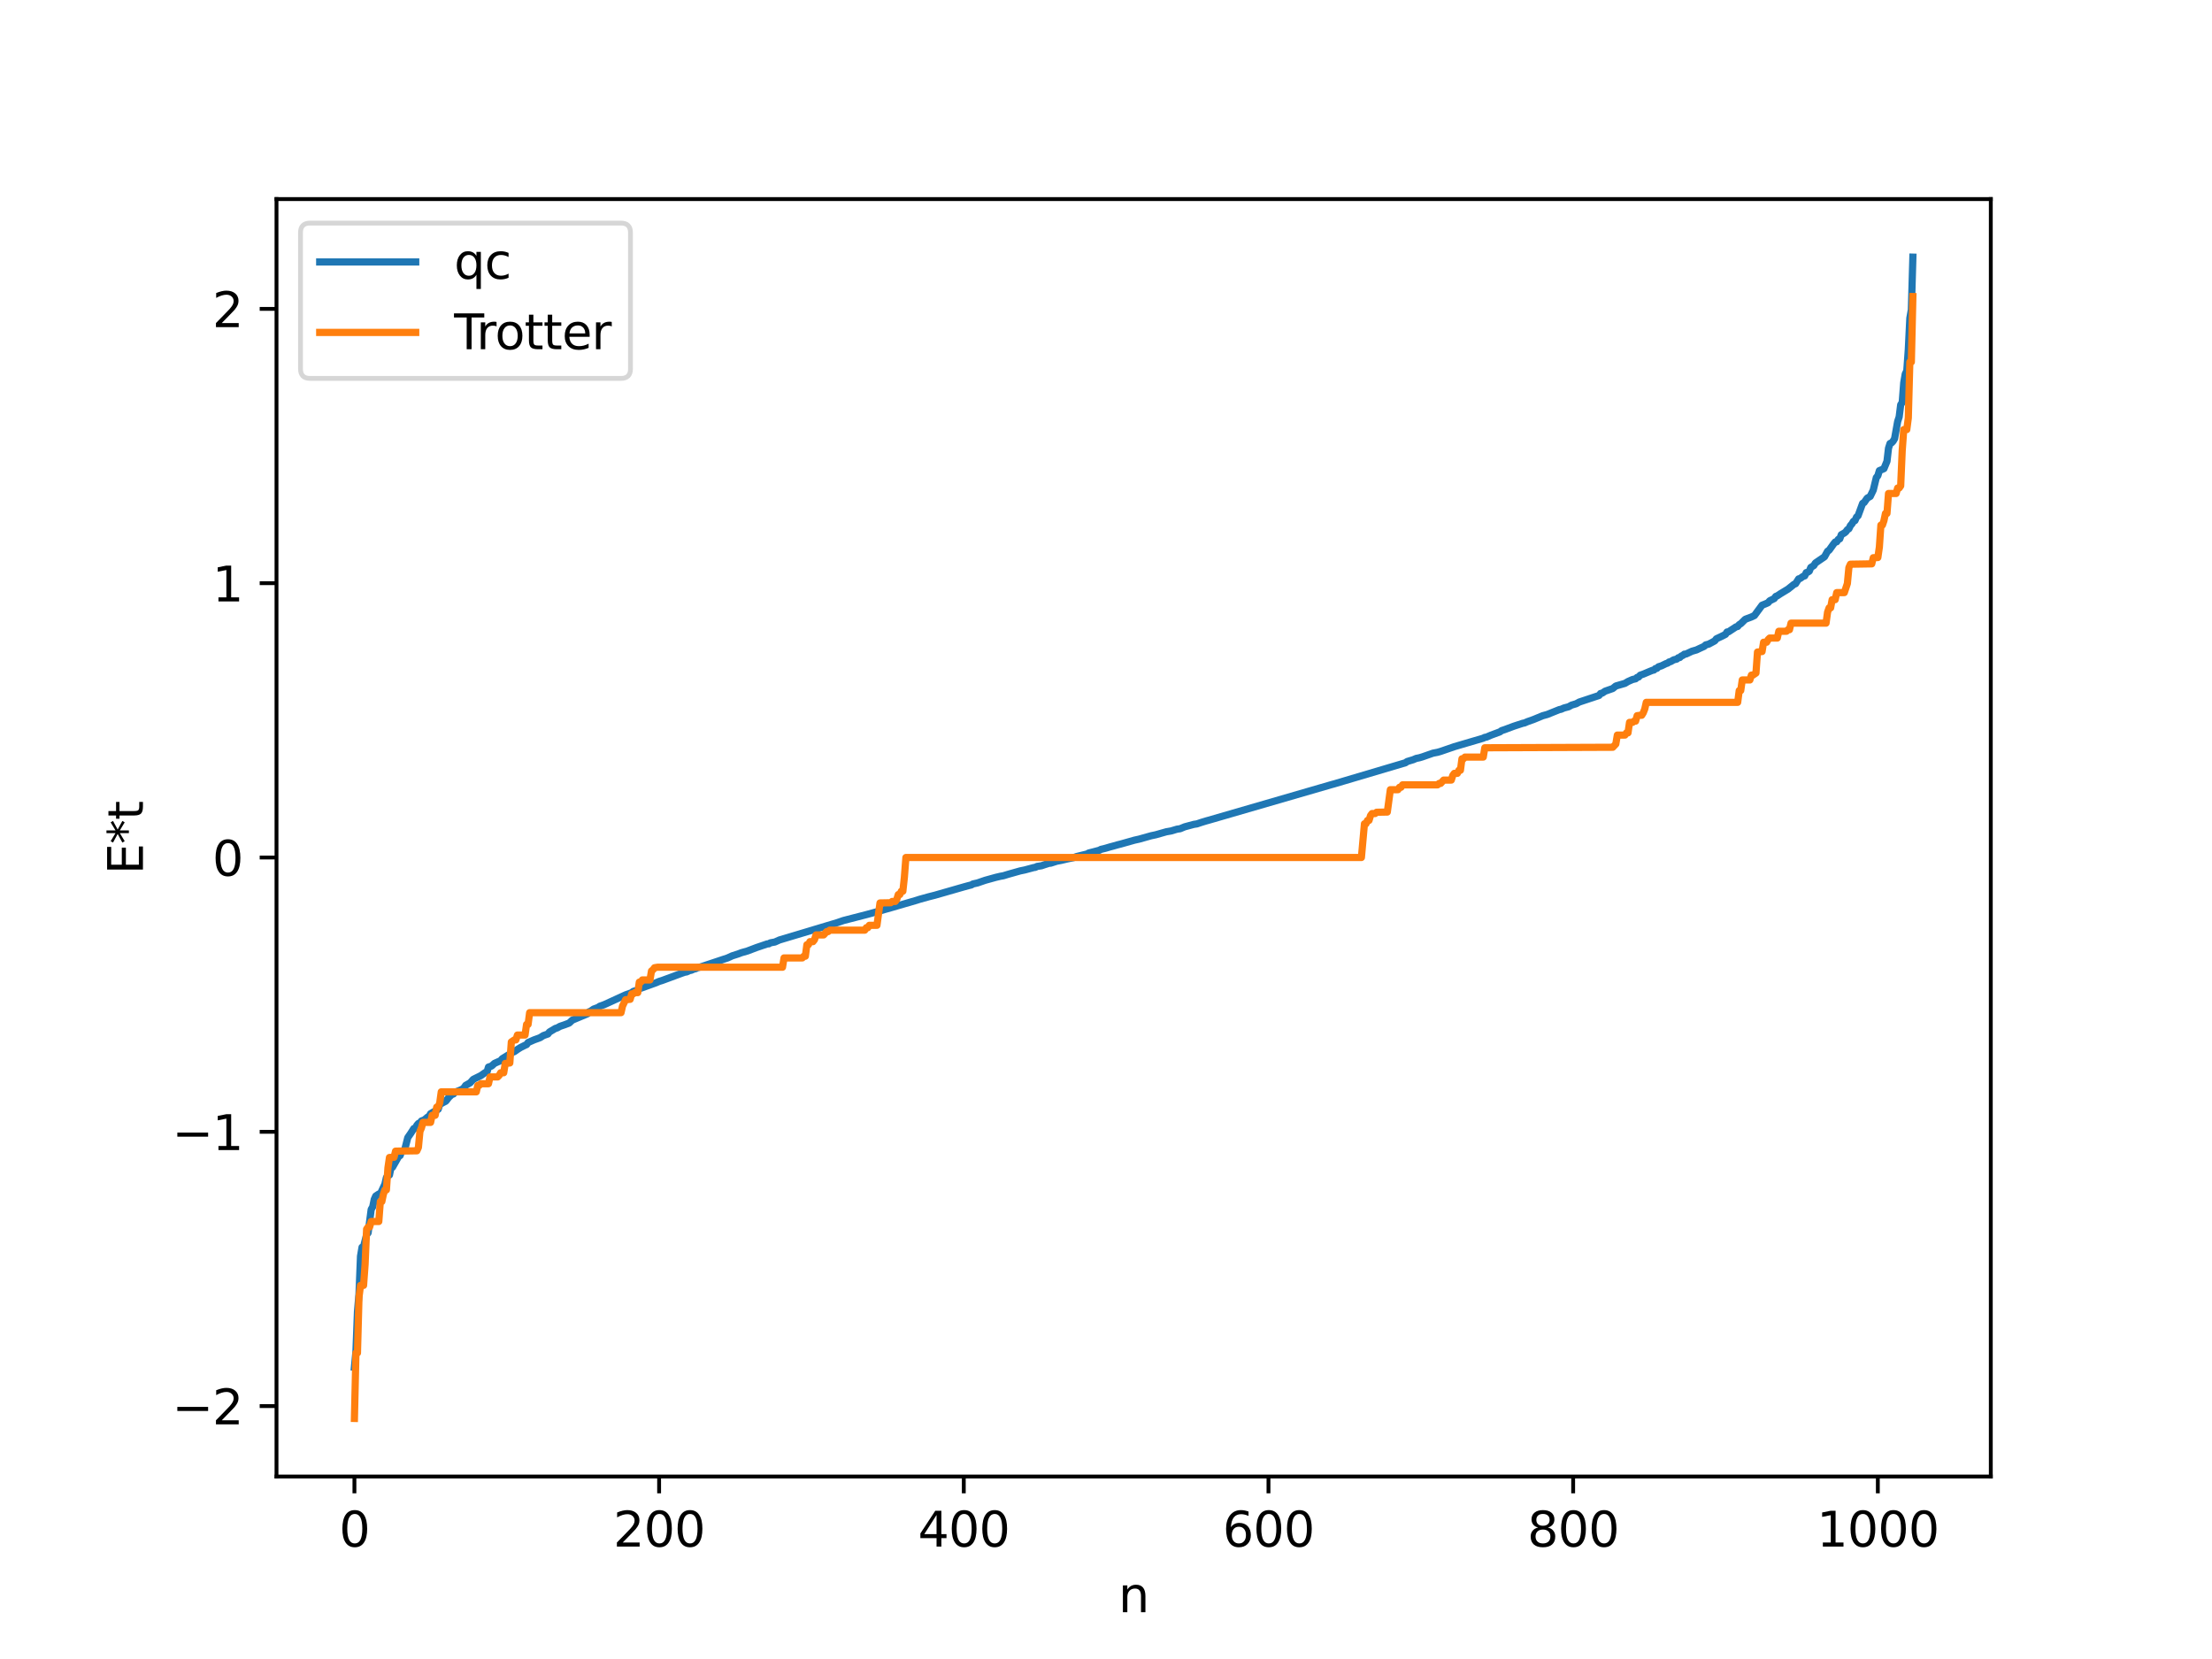 <?xml version="1.0" encoding="utf-8" standalone="no"?>
<!DOCTYPE svg PUBLIC "-//W3C//DTD SVG 1.1//EN"
  "http://www.w3.org/Graphics/SVG/1.1/DTD/svg11.dtd">
<svg xmlns:xlink="http://www.w3.org/1999/xlink" width="460.8pt" height="345.6pt" viewBox="0 0 460.8 345.6" xmlns="http://www.w3.org/2000/svg" version="1.1">
 <defs>
  <style type="text/css">*{stroke-linejoin: round; stroke-linecap: butt}</style>
 </defs>
 <g id="figure_1">
  <g id="patch_1">
   <path d="M 0 345.6 
L 460.8 345.6 
L 460.8 0 
L 0 0 
z
" style="fill: #ffffff"/>
  </g>
  <g id="axes_1">
   <g id="patch_2">
    <path d="M 57.6 307.584 
L 414.72 307.584 
L 414.72 41.472 
L 57.6 41.472 
z
" style="fill: #ffffff"/>
   </g>
   <g id="matplotlib.axis_1">
    <g id="xtick_1">
     <g id="line2d_1">
      <defs>
       <path id="mc50a87d781" d="M 0 0 
L 0 3.5 
" style="stroke: #000000; stroke-width: 0.8"/>
      </defs>
      <g>
       <use xlink:href="#mc50a87d781" x="73.833" y="307.584" style="stroke: #000000; stroke-width: 0.8"/>
      </g>
     </g>
     <g id="text_1">
      <!-- 0 -->
      <g transform="translate(70.651 322.182) scale(0.1 -0.1)">
       <defs>
        <path id="DejaVuSans-30" d="M 2034 4250 
Q 1547 4250 1301 3770 
Q 1056 3291 1056 2328 
Q 1056 1369 1301 889 
Q 1547 409 2034 409 
Q 2525 409 2770 889 
Q 3016 1369 3016 2328 
Q 3016 3291 2770 3770 
Q 2525 4250 2034 4250 
z
M 2034 4750 
Q 2819 4750 3233 4129 
Q 3647 3509 3647 2328 
Q 3647 1150 3233 529 
Q 2819 -91 2034 -91 
Q 1250 -91 836 529 
Q 422 1150 422 2328 
Q 422 3509 836 4129 
Q 1250 4750 2034 4750 
z
" transform="scale(0.016)"/>
       </defs>
       <use xlink:href="#DejaVuSans-30"/>
      </g>
     </g>
    </g>
    <g id="xtick_2">
     <g id="line2d_2">
      <g>
       <use xlink:href="#mc50a87d781" x="137.304" y="307.584" style="stroke: #000000; stroke-width: 0.8"/>
      </g>
     </g>
     <g id="text_2">
      <!-- 200 -->
      <g transform="translate(127.76 322.182) scale(0.1 -0.1)">
       <defs>
        <path id="DejaVuSans-32" d="M 1228 531 
L 3431 531 
L 3431 0 
L 469 0 
L 469 531 
Q 828 903 1448 1529 
Q 2069 2156 2228 2338 
Q 2531 2678 2651 2914 
Q 2772 3150 2772 3378 
Q 2772 3750 2511 3984 
Q 2250 4219 1831 4219 
Q 1534 4219 1204 4116 
Q 875 4013 500 3803 
L 500 4441 
Q 881 4594 1212 4672 
Q 1544 4750 1819 4750 
Q 2544 4750 2975 4387 
Q 3406 4025 3406 3419 
Q 3406 3131 3298 2873 
Q 3191 2616 2906 2266 
Q 2828 2175 2409 1742 
Q 1991 1309 1228 531 
z
" transform="scale(0.016)"/>
       </defs>
       <use xlink:href="#DejaVuSans-32"/>
       <use xlink:href="#DejaVuSans-30" x="63.623"/>
       <use xlink:href="#DejaVuSans-30" x="127.246"/>
      </g>
     </g>
    </g>
    <g id="xtick_3">
     <g id="line2d_3">
      <g>
       <use xlink:href="#mc50a87d781" x="200.775" y="307.584" style="stroke: #000000; stroke-width: 0.8"/>
      </g>
     </g>
     <g id="text_3">
      <!-- 400 -->
      <g transform="translate(191.231 322.182) scale(0.1 -0.1)">
       <defs>
        <path id="DejaVuSans-34" d="M 2419 4116 
L 825 1625 
L 2419 1625 
L 2419 4116 
z
M 2253 4666 
L 3047 4666 
L 3047 1625 
L 3713 1625 
L 3713 1100 
L 3047 1100 
L 3047 0 
L 2419 0 
L 2419 1100 
L 313 1100 
L 313 1709 
L 2253 4666 
z
" transform="scale(0.016)"/>
       </defs>
       <use xlink:href="#DejaVuSans-34"/>
       <use xlink:href="#DejaVuSans-30" x="63.623"/>
       <use xlink:href="#DejaVuSans-30" x="127.246"/>
      </g>
     </g>
    </g>
    <g id="xtick_4">
     <g id="line2d_4">
      <g>
       <use xlink:href="#mc50a87d781" x="264.246" y="307.584" style="stroke: #000000; stroke-width: 0.8"/>
      </g>
     </g>
     <g id="text_4">
      <!-- 600 -->
      <g transform="translate(254.702 322.182) scale(0.1 -0.1)">
       <defs>
        <path id="DejaVuSans-36" d="M 2113 2584 
Q 1688 2584 1439 2293 
Q 1191 2003 1191 1497 
Q 1191 994 1439 701 
Q 1688 409 2113 409 
Q 2538 409 2786 701 
Q 3034 994 3034 1497 
Q 3034 2003 2786 2293 
Q 2538 2584 2113 2584 
z
M 3366 4563 
L 3366 3988 
Q 3128 4100 2886 4159 
Q 2644 4219 2406 4219 
Q 1781 4219 1451 3797 
Q 1122 3375 1075 2522 
Q 1259 2794 1537 2939 
Q 1816 3084 2150 3084 
Q 2853 3084 3261 2657 
Q 3669 2231 3669 1497 
Q 3669 778 3244 343 
Q 2819 -91 2113 -91 
Q 1303 -91 875 529 
Q 447 1150 447 2328 
Q 447 3434 972 4092 
Q 1497 4750 2381 4750 
Q 2619 4750 2861 4703 
Q 3103 4656 3366 4563 
z
" transform="scale(0.016)"/>
       </defs>
       <use xlink:href="#DejaVuSans-36"/>
       <use xlink:href="#DejaVuSans-30" x="63.623"/>
       <use xlink:href="#DejaVuSans-30" x="127.246"/>
      </g>
     </g>
    </g>
    <g id="xtick_5">
     <g id="line2d_5">
      <g>
       <use xlink:href="#mc50a87d781" x="327.717" y="307.584" style="stroke: #000000; stroke-width: 0.8"/>
      </g>
     </g>
     <g id="text_5">
      <!-- 800 -->
      <g transform="translate(318.173 322.182) scale(0.1 -0.1)">
       <defs>
        <path id="DejaVuSans-38" d="M 2034 2216 
Q 1584 2216 1326 1975 
Q 1069 1734 1069 1313 
Q 1069 891 1326 650 
Q 1584 409 2034 409 
Q 2484 409 2743 651 
Q 3003 894 3003 1313 
Q 3003 1734 2745 1975 
Q 2488 2216 2034 2216 
z
M 1403 2484 
Q 997 2584 770 2862 
Q 544 3141 544 3541 
Q 544 4100 942 4425 
Q 1341 4750 2034 4750 
Q 2731 4750 3128 4425 
Q 3525 4100 3525 3541 
Q 3525 3141 3298 2862 
Q 3072 2584 2669 2484 
Q 3125 2378 3379 2068 
Q 3634 1759 3634 1313 
Q 3634 634 3220 271 
Q 2806 -91 2034 -91 
Q 1263 -91 848 271 
Q 434 634 434 1313 
Q 434 1759 690 2068 
Q 947 2378 1403 2484 
z
M 1172 3481 
Q 1172 3119 1398 2916 
Q 1625 2713 2034 2713 
Q 2441 2713 2670 2916 
Q 2900 3119 2900 3481 
Q 2900 3844 2670 4047 
Q 2441 4250 2034 4250 
Q 1625 4250 1398 4047 
Q 1172 3844 1172 3481 
z
" transform="scale(0.016)"/>
       </defs>
       <use xlink:href="#DejaVuSans-38"/>
       <use xlink:href="#DejaVuSans-30" x="63.623"/>
       <use xlink:href="#DejaVuSans-30" x="127.246"/>
      </g>
     </g>
    </g>
    <g id="xtick_6">
     <g id="line2d_6">
      <g>
       <use xlink:href="#mc50a87d781" x="391.188" y="307.584" style="stroke: #000000; stroke-width: 0.8"/>
      </g>
     </g>
     <g id="text_6">
      <!-- 1000 -->
      <g transform="translate(378.463 322.182) scale(0.1 -0.1)">
       <defs>
        <path id="DejaVuSans-31" d="M 794 531 
L 1825 531 
L 1825 4091 
L 703 3866 
L 703 4441 
L 1819 4666 
L 2450 4666 
L 2450 531 
L 3481 531 
L 3481 0 
L 794 0 
L 794 531 
z
" transform="scale(0.016)"/>
       </defs>
       <use xlink:href="#DejaVuSans-31"/>
       <use xlink:href="#DejaVuSans-30" x="63.623"/>
       <use xlink:href="#DejaVuSans-30" x="127.246"/>
       <use xlink:href="#DejaVuSans-30" x="190.869"/>
      </g>
     </g>
    </g>
    <g id="text_7">
     <!-- n -->
     <g transform="translate(232.991 335.861) scale(0.1 -0.1)">
      <defs>
       <path id="DejaVuSans-6e" d="M 3513 2113 
L 3513 0 
L 2938 0 
L 2938 2094 
Q 2938 2591 2744 2837 
Q 2550 3084 2163 3084 
Q 1697 3084 1428 2787 
Q 1159 2491 1159 1978 
L 1159 0 
L 581 0 
L 581 3500 
L 1159 3500 
L 1159 2956 
Q 1366 3272 1645 3428 
Q 1925 3584 2291 3584 
Q 2894 3584 3203 3211 
Q 3513 2838 3513 2113 
z
" transform="scale(0.016)"/>
      </defs>
      <use xlink:href="#DejaVuSans-6e"/>
     </g>
    </g>
   </g>
   <g id="matplotlib.axis_2">
    <g id="ytick_1">
     <g id="line2d_7">
      <defs>
       <path id="mbbff08de6a" d="M 0 0 
L -3.5 0 
" style="stroke: #000000; stroke-width: 0.8"/>
      </defs>
      <g>
       <use xlink:href="#mbbff08de6a" x="57.6" y="292.919" style="stroke: #000000; stroke-width: 0.8"/>
      </g>
     </g>
     <g id="text_8">
      <!-- −2 -->
      <g transform="translate(35.858 296.718) scale(0.1 -0.1)">
       <defs>
        <path id="DejaVuSans-2212" d="M 678 2272 
L 4684 2272 
L 4684 1741 
L 678 1741 
L 678 2272 
z
" transform="scale(0.016)"/>
       </defs>
       <use xlink:href="#DejaVuSans-2212"/>
       <use xlink:href="#DejaVuSans-32" x="83.789"/>
      </g>
     </g>
    </g>
    <g id="ytick_2">
     <g id="line2d_8">
      <g>
       <use xlink:href="#mbbff08de6a" x="57.6" y="235.776" style="stroke: #000000; stroke-width: 0.8"/>
      </g>
     </g>
     <g id="text_9">
      <!-- −1 -->
      <g transform="translate(35.858 239.575) scale(0.1 -0.1)">
       <use xlink:href="#DejaVuSans-2212"/>
       <use xlink:href="#DejaVuSans-31" x="83.789"/>
      </g>
     </g>
    </g>
    <g id="ytick_3">
     <g id="line2d_9">
      <g>
       <use xlink:href="#mbbff08de6a" x="57.6" y="178.633" style="stroke: #000000; stroke-width: 0.8"/>
      </g>
     </g>
     <g id="text_10">
      <!-- 0 -->
      <g transform="translate(44.237 182.432) scale(0.1 -0.1)">
       <use xlink:href="#DejaVuSans-30"/>
      </g>
     </g>
    </g>
    <g id="ytick_4">
     <g id="line2d_10">
      <g>
       <use xlink:href="#mbbff08de6a" x="57.6" y="121.49" style="stroke: #000000; stroke-width: 0.8"/>
      </g>
     </g>
     <g id="text_11">
      <!-- 1 -->
      <g transform="translate(44.237 125.289) scale(0.1 -0.1)">
       <use xlink:href="#DejaVuSans-31"/>
      </g>
     </g>
    </g>
    <g id="ytick_5">
     <g id="line2d_11">
      <g>
       <use xlink:href="#mbbff08de6a" x="57.6" y="64.347" style="stroke: #000000; stroke-width: 0.8"/>
      </g>
     </g>
     <g id="text_12">
      <!-- 2 -->
      <g transform="translate(44.237 68.146) scale(0.1 -0.1)">
       <use xlink:href="#DejaVuSans-32"/>
      </g>
     </g>
    </g>
    <g id="text_13">
     <!-- E*t -->
     <g transform="translate(29.778 182.148) rotate(-90) scale(0.1 -0.1)">
      <defs>
       <path id="DejaVuSans-45" d="M 628 4666 
L 3578 4666 
L 3578 4134 
L 1259 4134 
L 1259 2753 
L 3481 2753 
L 3481 2222 
L 1259 2222 
L 1259 531 
L 3634 531 
L 3634 0 
L 628 0 
L 628 4666 
z
" transform="scale(0.016)"/>
       <path id="DejaVuSans-2a" d="M 3009 3897 
L 1888 3291 
L 3009 2681 
L 2828 2375 
L 1778 3009 
L 1778 1831 
L 1422 1831 
L 1422 3009 
L 372 2375 
L 191 2681 
L 1313 3291 
L 191 3897 
L 372 4206 
L 1422 3572 
L 1422 4750 
L 1778 4750 
L 1778 3572 
L 2828 4206 
L 3009 3897 
z
" transform="scale(0.016)"/>
       <path id="DejaVuSans-74" d="M 1172 4494 
L 1172 3500 
L 2356 3500 
L 2356 3053 
L 1172 3053 
L 1172 1153 
Q 1172 725 1289 603 
Q 1406 481 1766 481 
L 2356 481 
L 2356 0 
L 1766 0 
Q 1100 0 847 248 
Q 594 497 594 1153 
L 594 3053 
L 172 3053 
L 172 3500 
L 594 3500 
L 594 4494 
L 1172 4494 
z
" transform="scale(0.016)"/>
      </defs>
      <use xlink:href="#DejaVuSans-45"/>
      <use xlink:href="#DejaVuSans-2a" x="63.184"/>
      <use xlink:href="#DejaVuSans-74" x="113.184"/>
     </g>
    </g>
   </g>
   <g id="line2d_12">
    <path d="M 73.833 284.811 
L 74.15 281.532 
L 74.467 273.249 
L 74.785 269.535 
L 75.102 261.69 
L 75.42 259.819 
L 75.737 259.699 
L 76.372 257.217 
L 76.689 256.824 
L 77.324 251.95 
L 77.641 251.408 
L 77.958 249.862 
L 78.276 249.157 
L 78.91 248.736 
L 79.228 248.729 
L 80.18 246.666 
L 80.497 245.289 
L 80.815 244.845 
L 81.132 244.776 
L 81.449 243.253 
L 81.767 243.16 
L 83.036 240.93 
L 83.353 240.727 
L 83.671 239.859 
L 84.305 239.514 
L 84.94 236.997 
L 85.575 236.081 
L 86.21 235.089 
L 86.527 235.039 
L 86.844 234.411 
L 87.162 234.047 
L 87.479 233.912 
L 87.796 233.52 
L 88.431 233.271 
L 89.066 232.724 
L 89.383 232.561 
L 89.7 232.003 
L 91.287 231.075 
L 91.605 230.083 
L 92.239 229.715 
L 92.874 229.393 
L 93.509 228.575 
L 94.143 227.98 
L 94.461 227.897 
L 94.778 227.537 
L 95.73 227.155 
L 96.365 226.865 
L 96.682 226.576 
L 97 226.112 
L 97.952 225.565 
L 98.586 224.854 
L 100.173 224.071 
L 101.125 223.401 
L 101.443 223.344 
L 101.76 222.286 
L 102.395 222.079 
L 103.029 221.509 
L 104.299 220.952 
L 104.616 220.56 
L 106.838 219.187 
L 107.155 219.067 
L 107.79 218.621 
L 108.424 218.222 
L 109.377 217.745 
L 109.694 217.608 
L 110.011 217.176 
L 111.281 216.614 
L 112.233 216.272 
L 112.55 216.143 
L 113.185 215.733 
L 113.82 215.509 
L 114.137 215.401 
L 114.454 214.984 
L 115.724 214.225 
L 116.041 214.15 
L 116.676 213.798 
L 117.628 213.477 
L 118.58 213.112 
L 119.215 212.513 
L 122.388 211.188 
L 122.705 210.775 
L 123.023 210.658 
L 123.658 210.213 
L 124.61 209.863 
L 124.927 209.625 
L 125.879 209.283 
L 130.322 207.247 
L 131.591 206.796 
L 131.909 206.533 
L 132.861 206.249 
L 133.178 205.981 
L 136.669 204.726 
L 137.304 204.45 
L 137.939 204.254 
L 142.064 202.73 
L 142.699 202.513 
L 143.016 202.476 
L 143.651 202.182 
L 143.968 202.133 
L 144.603 201.861 
L 144.92 201.802 
L 145.238 201.618 
L 145.872 201.45 
L 151.585 199.552 
L 152.537 199.117 
L 153.806 198.711 
L 154.441 198.468 
L 155.71 198.107 
L 157.615 197.384 
L 158.249 197.171 
L 159.836 196.63 
L 160.153 196.616 
L 160.471 196.414 
L 161.423 196.239 
L 162.375 195.813 
L 174.434 192.199 
L 175.704 191.761 
L 180.464 190.534 
L 181.734 190.192 
L 185.859 189.026 
L 190.937 187.546 
L 191.572 187.341 
L 193.476 186.814 
L 194.11 186.652 
L 194.745 186.492 
L 200.775 184.762 
L 201.727 184.5 
L 202.362 184.344 
L 202.679 184.144 
L 203.631 183.931 
L 205.218 183.385 
L 207.439 182.769 
L 208.391 182.545 
L 209.026 182.433 
L 209.978 182.142 
L 212.517 181.426 
L 213.469 181.23 
L 215.373 180.721 
L 215.691 180.687 
L 216.008 180.5 
L 216.96 180.355 
L 217.595 180.135 
L 218.547 179.832 
L 218.864 179.818 
L 220.134 179.408 
L 221.086 179.228 
L 222.355 178.927 
L 223.624 178.67 
L 224.259 178.436 
L 226.481 177.892 
L 226.798 177.697 
L 227.75 177.458 
L 229.02 177.122 
L 229.337 176.941 
L 230.289 176.711 
L 231.241 176.429 
L 231.876 176.259 
L 232.828 175.988 
L 233.462 175.83 
L 236.319 175.023 
L 237.271 174.813 
L 239.81 174.102 
L 240.762 173.9 
L 242.983 173.271 
L 243.935 173.107 
L 245.205 172.73 
L 245.839 172.64 
L 246.791 172.245 
L 247.426 172.071 
L 248.696 171.731 
L 249.33 171.633 
L 250.282 171.313 
L 251.234 171.022 
L 251.869 170.847 
L 277.258 163.481 
L 277.892 163.308 
L 292.808 158.887 
L 293.125 158.643 
L 294.395 158.261 
L 295.029 157.989 
L 295.664 157.863 
L 296.299 157.675 
L 298.52 156.898 
L 299.472 156.715 
L 300.107 156.532 
L 302.963 155.547 
L 308.993 153.774 
L 309.31 153.603 
L 309.628 153.565 
L 310.58 153.156 
L 312.484 152.449 
L 312.801 152.204 
L 313.436 151.997 
L 315.34 151.286 
L 317.244 150.662 
L 317.562 150.61 
L 318.196 150.337 
L 319.466 149.886 
L 321.37 149.099 
L 322.322 148.837 
L 324.861 147.814 
L 325.178 147.763 
L 325.813 147.485 
L 326.765 147.234 
L 327.4 146.883 
L 328.352 146.599 
L 328.986 146.251 
L 333.112 144.877 
L 333.429 144.463 
L 333.747 144.409 
L 334.381 143.985 
L 335.968 143.43 
L 336.603 142.908 
L 338.507 142.357 
L 339.142 141.973 
L 340.094 141.552 
L 340.729 141.406 
L 341.046 141.112 
L 341.363 141.032 
L 341.681 140.657 
L 342.315 140.439 
L 343.585 139.904 
L 344.22 139.644 
L 344.537 139.582 
L 344.854 139.271 
L 345.172 139.228 
L 345.489 138.905 
L 346.124 138.702 
L 347.076 138.236 
L 347.393 138.143 
L 347.71 137.895 
L 348.028 137.828 
L 348.662 137.455 
L 349.297 137.299 
L 349.615 137.025 
L 349.932 136.977 
L 350.249 136.659 
L 350.567 136.541 
L 350.884 136.27 
L 351.201 136.261 
L 352.471 135.664 
L 353.423 135.388 
L 354.058 135.083 
L 355.01 134.65 
L 355.327 134.343 
L 355.962 134.183 
L 357.231 133.499 
L 357.548 133.077 
L 358.5 132.63 
L 359.135 132.316 
L 359.453 132.15 
L 359.77 131.654 
L 360.087 131.611 
L 361.674 130.57 
L 361.991 130.508 
L 362.309 130.112 
L 362.626 129.933 
L 363.578 129.003 
L 364.848 128.53 
L 365.482 128.226 
L 367.069 126.078 
L 367.704 125.827 
L 368.339 125.543 
L 368.656 125.157 
L 369.608 124.691 
L 369.925 124.245 
L 370.243 124.119 
L 370.877 123.697 
L 372.464 122.735 
L 373.734 121.716 
L 374.051 121.601 
L 374.686 120.592 
L 375.003 120.506 
L 375.638 120.052 
L 375.955 119.968 
L 376.272 119.284 
L 376.59 119.198 
L 376.907 118.985 
L 377.224 118.206 
L 377.859 117.812 
L 378.177 117.289 
L 380.081 115.984 
L 380.715 114.833 
L 381.033 114.63 
L 381.985 113.301 
L 382.302 112.911 
L 382.62 112.869 
L 382.937 112.366 
L 383.254 112.259 
L 383.572 111.391 
L 384.206 111.04 
L 384.524 110.782 
L 384.841 110.343 
L 385.158 110.154 
L 385.476 109.488 
L 385.793 109.131 
L 386.11 108.595 
L 386.428 108.449 
L 386.745 107.72 
L 387.062 107.453 
L 388.015 104.865 
L 388.332 104.687 
L 388.967 103.774 
L 389.601 103.411 
L 390.236 102.096 
L 390.871 99.487 
L 391.188 99.102 
L 391.505 98.044 
L 392.458 97.629 
L 393.092 96.094 
L 393.41 93.367 
L 393.727 92.386 
L 394.044 92.258 
L 394.362 91.912 
L 394.679 91.377 
L 395.314 87.809 
L 395.631 86.845 
L 395.948 84.322 
L 396.266 83.833 
L 396.583 79.719 
L 396.9 77.9 
L 397.218 77.248 
L 397.535 72.795 
L 397.853 66.291 
L 398.17 64.531 
L 398.487 53.568 
L 398.487 53.568 
" clip-path="url(#pb4393194e5)" style="fill: none; stroke: #1f77b4; stroke-width: 1.5; stroke-linecap: square"/>
   </g>
   <g id="line2d_13">
    <path d="M 73.833 295.488 
L 74.15 281.852 
L 74.467 281.852 
L 74.785 270.196 
L 75.102 267.775 
L 75.737 267.775 
L 76.054 263.414 
L 76.372 256.052 
L 76.689 255.6 
L 77.006 255.6 
L 77.324 254.461 
L 78.91 254.461 
L 79.228 250.308 
L 79.545 250.308 
L 79.862 248.804 
L 80.18 247.875 
L 80.497 247.875 
L 80.815 243.282 
L 81.132 241.121 
L 82.084 241.083 
L 82.401 239.804 
L 86.844 239.731 
L 87.162 239.031 
L 87.479 235.703 
L 87.796 234.967 
L 88.114 233.815 
L 89.7 233.815 
L 90.018 232.343 
L 90.653 232.343 
L 90.97 230.633 
L 91.287 230.633 
L 91.605 229.742 
L 91.922 227.451 
L 99.221 227.451 
L 99.539 226.085 
L 99.856 226.085 
L 100.173 225.762 
L 101.76 225.762 
L 102.077 224.347 
L 103.664 224.347 
L 103.981 224.028 
L 104.299 223.476 
L 104.934 223.476 
L 105.251 221.535 
L 106.203 221.438 
L 106.52 217.058 
L 107.155 216.625 
L 107.472 216.625 
L 107.79 215.616 
L 109.377 215.616 
L 109.694 213.403 
L 110.011 213.403 
L 110.329 210.958 
L 129.37 210.958 
L 129.687 209.568 
L 130.322 208.261 
L 131.274 208.178 
L 131.591 207.041 
L 131.909 207.041 
L 132.226 206.781 
L 132.861 206.781 
L 133.178 204.593 
L 133.496 204.593 
L 133.813 204.135 
L 135.4 204.135 
L 135.717 202.269 
L 136.034 202.017 
L 136.352 201.596 
L 136.986 201.49 
L 163.01 201.49 
L 163.327 199.553 
L 167.135 199.553 
L 167.453 199.199 
L 167.77 199.199 
L 168.087 196.802 
L 168.405 196.802 
L 168.722 196.162 
L 169.357 196.162 
L 169.674 195.75 
L 169.991 194.761 
L 171.578 194.761 
L 172.213 194.063 
L 172.53 194.063 
L 172.848 193.768 
L 180.147 193.768 
L 180.464 193.259 
L 180.781 193.259 
L 181.099 192.759 
L 182.686 192.759 
L 183.32 188.1 
L 185.542 188.059 
L 185.859 187.788 
L 186.494 187.788 
L 186.811 187.379 
L 187.129 186.355 
L 187.446 186.355 
L 187.763 185.661 
L 188.081 185.661 
L 188.398 182.764 
L 188.715 178.633 
L 283.605 178.633 
L 284.239 171.604 
L 284.557 171.604 
L 284.874 170.91 
L 285.191 170.91 
L 285.509 169.886 
L 285.826 169.477 
L 286.461 169.477 
L 286.778 169.206 
L 289 169.165 
L 289.634 164.506 
L 291.221 164.506 
L 291.539 164.007 
L 291.856 164.007 
L 292.173 163.498 
L 299.472 163.498 
L 299.79 163.202 
L 300.107 163.202 
L 300.742 162.505 
L 302.329 162.505 
L 302.646 161.516 
L 302.963 161.103 
L 303.598 161.103 
L 303.915 160.463 
L 304.233 160.463 
L 304.55 158.066 
L 304.867 158.066 
L 305.185 157.712 
L 308.993 157.712 
L 309.31 155.775 
L 335.968 155.669 
L 336.603 154.996 
L 336.92 153.13 
L 338.507 153.13 
L 338.824 152.672 
L 339.142 152.672 
L 339.459 150.484 
L 340.094 150.484 
L 340.411 150.224 
L 340.729 150.224 
L 341.046 149.087 
L 341.681 149.004 
L 341.998 149.004 
L 342.315 148.498 
L 342.633 147.697 
L 342.95 146.308 
L 361.991 146.308 
L 362.309 143.862 
L 362.626 143.862 
L 362.943 141.649 
L 364.53 141.649 
L 364.848 140.64 
L 365.165 140.64 
L 365.8 140.208 
L 366.117 135.828 
L 367.069 135.73 
L 367.386 133.789 
L 368.021 133.789 
L 368.339 133.237 
L 368.656 132.918 
L 370.243 132.918 
L 370.56 131.503 
L 372.147 131.503 
L 372.464 131.18 
L 372.781 131.18 
L 373.099 129.815 
L 380.398 129.815 
L 380.715 127.523 
L 381.033 126.633 
L 381.35 126.633 
L 381.667 124.923 
L 382.302 124.923 
L 382.62 123.451 
L 384.206 123.451 
L 384.841 121.563 
L 385.158 118.235 
L 385.476 117.534 
L 389.919 117.461 
L 390.236 116.182 
L 391.188 116.145 
L 391.505 113.983 
L 391.823 109.39 
L 392.14 109.39 
L 392.458 108.461 
L 392.775 106.958 
L 393.092 106.958 
L 393.41 102.804 
L 394.996 102.804 
L 395.314 101.665 
L 395.631 101.665 
L 395.948 101.213 
L 396.266 93.851 
L 396.583 89.49 
L 397.218 89.49 
L 397.535 87.069 
L 397.853 75.413 
L 398.17 75.413 
L 398.487 61.777 
L 398.487 61.777 
" clip-path="url(#pb4393194e5)" style="fill: none; stroke: #ff7f0e; stroke-width: 1.5; stroke-linecap: square"/>
   </g>
   <g id="patch_3">
    <path d="M 57.6 307.584 
L 57.6 41.472 
" style="fill: none; stroke: #000000; stroke-width: 0.8; stroke-linejoin: miter; stroke-linecap: square"/>
   </g>
   <g id="patch_4">
    <path d="M 414.72 307.584 
L 414.72 41.472 
" style="fill: none; stroke: #000000; stroke-width: 0.8; stroke-linejoin: miter; stroke-linecap: square"/>
   </g>
   <g id="patch_5">
    <path d="M 57.6 307.584 
L 414.72 307.584 
" style="fill: none; stroke: #000000; stroke-width: 0.8; stroke-linejoin: miter; stroke-linecap: square"/>
   </g>
   <g id="patch_6">
    <path d="M 57.6 41.472 
L 414.72 41.472 
" style="fill: none; stroke: #000000; stroke-width: 0.8; stroke-linejoin: miter; stroke-linecap: square"/>
   </g>
   <g id="legend_1">
    <g id="patch_7">
     <path d="M 64.6 78.828 
L 129.342 78.828 
Q 131.342 78.828 131.342 76.828 
L 131.342 48.472 
Q 131.342 46.472 129.342 46.472 
L 64.6 46.472 
Q 62.6 46.472 62.6 48.472 
L 62.6 76.828 
Q 62.6 78.828 64.6 78.828 
z
" style="fill: #ffffff; opacity: 0.8; stroke: #cccccc; stroke-linejoin: miter"/>
    </g>
    <g id="line2d_14">
     <path d="M 66.6 54.57 
L 76.6 54.57 
L 86.6 54.57 
" style="fill: none; stroke: #1f77b4; stroke-width: 1.5; stroke-linecap: square"/>
    </g>
    <g id="text_14">
     <!-- qc -->
     <g transform="translate(94.6 58.07) scale(0.1 -0.1)">
      <defs>
       <path id="DejaVuSans-71" d="M 947 1747 
Q 947 1113 1208 752 
Q 1469 391 1925 391 
Q 2381 391 2643 752 
Q 2906 1113 2906 1747 
Q 2906 2381 2643 2742 
Q 2381 3103 1925 3103 
Q 1469 3103 1208 2742 
Q 947 2381 947 1747 
z
M 2906 525 
Q 2725 213 2448 61 
Q 2172 -91 1784 -91 
Q 1150 -91 751 415 
Q 353 922 353 1747 
Q 353 2572 751 3078 
Q 1150 3584 1784 3584 
Q 2172 3584 2448 3432 
Q 2725 3281 2906 2969 
L 2906 3500 
L 3481 3500 
L 3481 -1331 
L 2906 -1331 
L 2906 525 
z
" transform="scale(0.016)"/>
       <path id="DejaVuSans-63" d="M 3122 3366 
L 3122 2828 
Q 2878 2963 2633 3030 
Q 2388 3097 2138 3097 
Q 1578 3097 1268 2742 
Q 959 2388 959 1747 
Q 959 1106 1268 751 
Q 1578 397 2138 397 
Q 2388 397 2633 464 
Q 2878 531 3122 666 
L 3122 134 
Q 2881 22 2623 -34 
Q 2366 -91 2075 -91 
Q 1284 -91 818 406 
Q 353 903 353 1747 
Q 353 2603 823 3093 
Q 1294 3584 2113 3584 
Q 2378 3584 2631 3529 
Q 2884 3475 3122 3366 
z
" transform="scale(0.016)"/>
      </defs>
      <use xlink:href="#DejaVuSans-71"/>
      <use xlink:href="#DejaVuSans-63" x="63.477"/>
     </g>
    </g>
    <g id="line2d_15">
     <path d="M 66.6 69.249 
L 76.6 69.249 
L 86.6 69.249 
" style="fill: none; stroke: #ff7f0e; stroke-width: 1.5; stroke-linecap: square"/>
    </g>
    <g id="text_15">
     <!-- Trotter -->
     <g transform="translate(94.6 72.749) scale(0.1 -0.1)">
      <defs>
       <path id="DejaVuSans-54" d="M -19 4666 
L 3928 4666 
L 3928 4134 
L 2272 4134 
L 2272 0 
L 1638 0 
L 1638 4134 
L -19 4134 
L -19 4666 
z
" transform="scale(0.016)"/>
       <path id="DejaVuSans-72" d="M 2631 2963 
Q 2534 3019 2420 3045 
Q 2306 3072 2169 3072 
Q 1681 3072 1420 2755 
Q 1159 2438 1159 1844 
L 1159 0 
L 581 0 
L 581 3500 
L 1159 3500 
L 1159 2956 
Q 1341 3275 1631 3429 
Q 1922 3584 2338 3584 
Q 2397 3584 2469 3576 
Q 2541 3569 2628 3553 
L 2631 2963 
z
" transform="scale(0.016)"/>
       <path id="DejaVuSans-6f" d="M 1959 3097 
Q 1497 3097 1228 2736 
Q 959 2375 959 1747 
Q 959 1119 1226 758 
Q 1494 397 1959 397 
Q 2419 397 2687 759 
Q 2956 1122 2956 1747 
Q 2956 2369 2687 2733 
Q 2419 3097 1959 3097 
z
M 1959 3584 
Q 2709 3584 3137 3096 
Q 3566 2609 3566 1747 
Q 3566 888 3137 398 
Q 2709 -91 1959 -91 
Q 1206 -91 779 398 
Q 353 888 353 1747 
Q 353 2609 779 3096 
Q 1206 3584 1959 3584 
z
" transform="scale(0.016)"/>
       <path id="DejaVuSans-65" d="M 3597 1894 
L 3597 1613 
L 953 1613 
Q 991 1019 1311 708 
Q 1631 397 2203 397 
Q 2534 397 2845 478 
Q 3156 559 3463 722 
L 3463 178 
Q 3153 47 2828 -22 
Q 2503 -91 2169 -91 
Q 1331 -91 842 396 
Q 353 884 353 1716 
Q 353 2575 817 3079 
Q 1281 3584 2069 3584 
Q 2775 3584 3186 3129 
Q 3597 2675 3597 1894 
z
M 3022 2063 
Q 3016 2534 2758 2815 
Q 2500 3097 2075 3097 
Q 1594 3097 1305 2825 
Q 1016 2553 972 2059 
L 3022 2063 
z
" transform="scale(0.016)"/>
      </defs>
      <use xlink:href="#DejaVuSans-54"/>
      <use xlink:href="#DejaVuSans-72" x="46.334"/>
      <use xlink:href="#DejaVuSans-6f" x="85.197"/>
      <use xlink:href="#DejaVuSans-74" x="146.379"/>
      <use xlink:href="#DejaVuSans-74" x="185.588"/>
      <use xlink:href="#DejaVuSans-65" x="224.797"/>
      <use xlink:href="#DejaVuSans-72" x="286.32"/>
     </g>
    </g>
   </g>
  </g>
 </g>
 <defs>
  <clipPath id="pb4393194e5">
   <rect x="57.6" y="41.472" width="357.12" height="266.112"/>
  </clipPath>
 </defs>
</svg>
